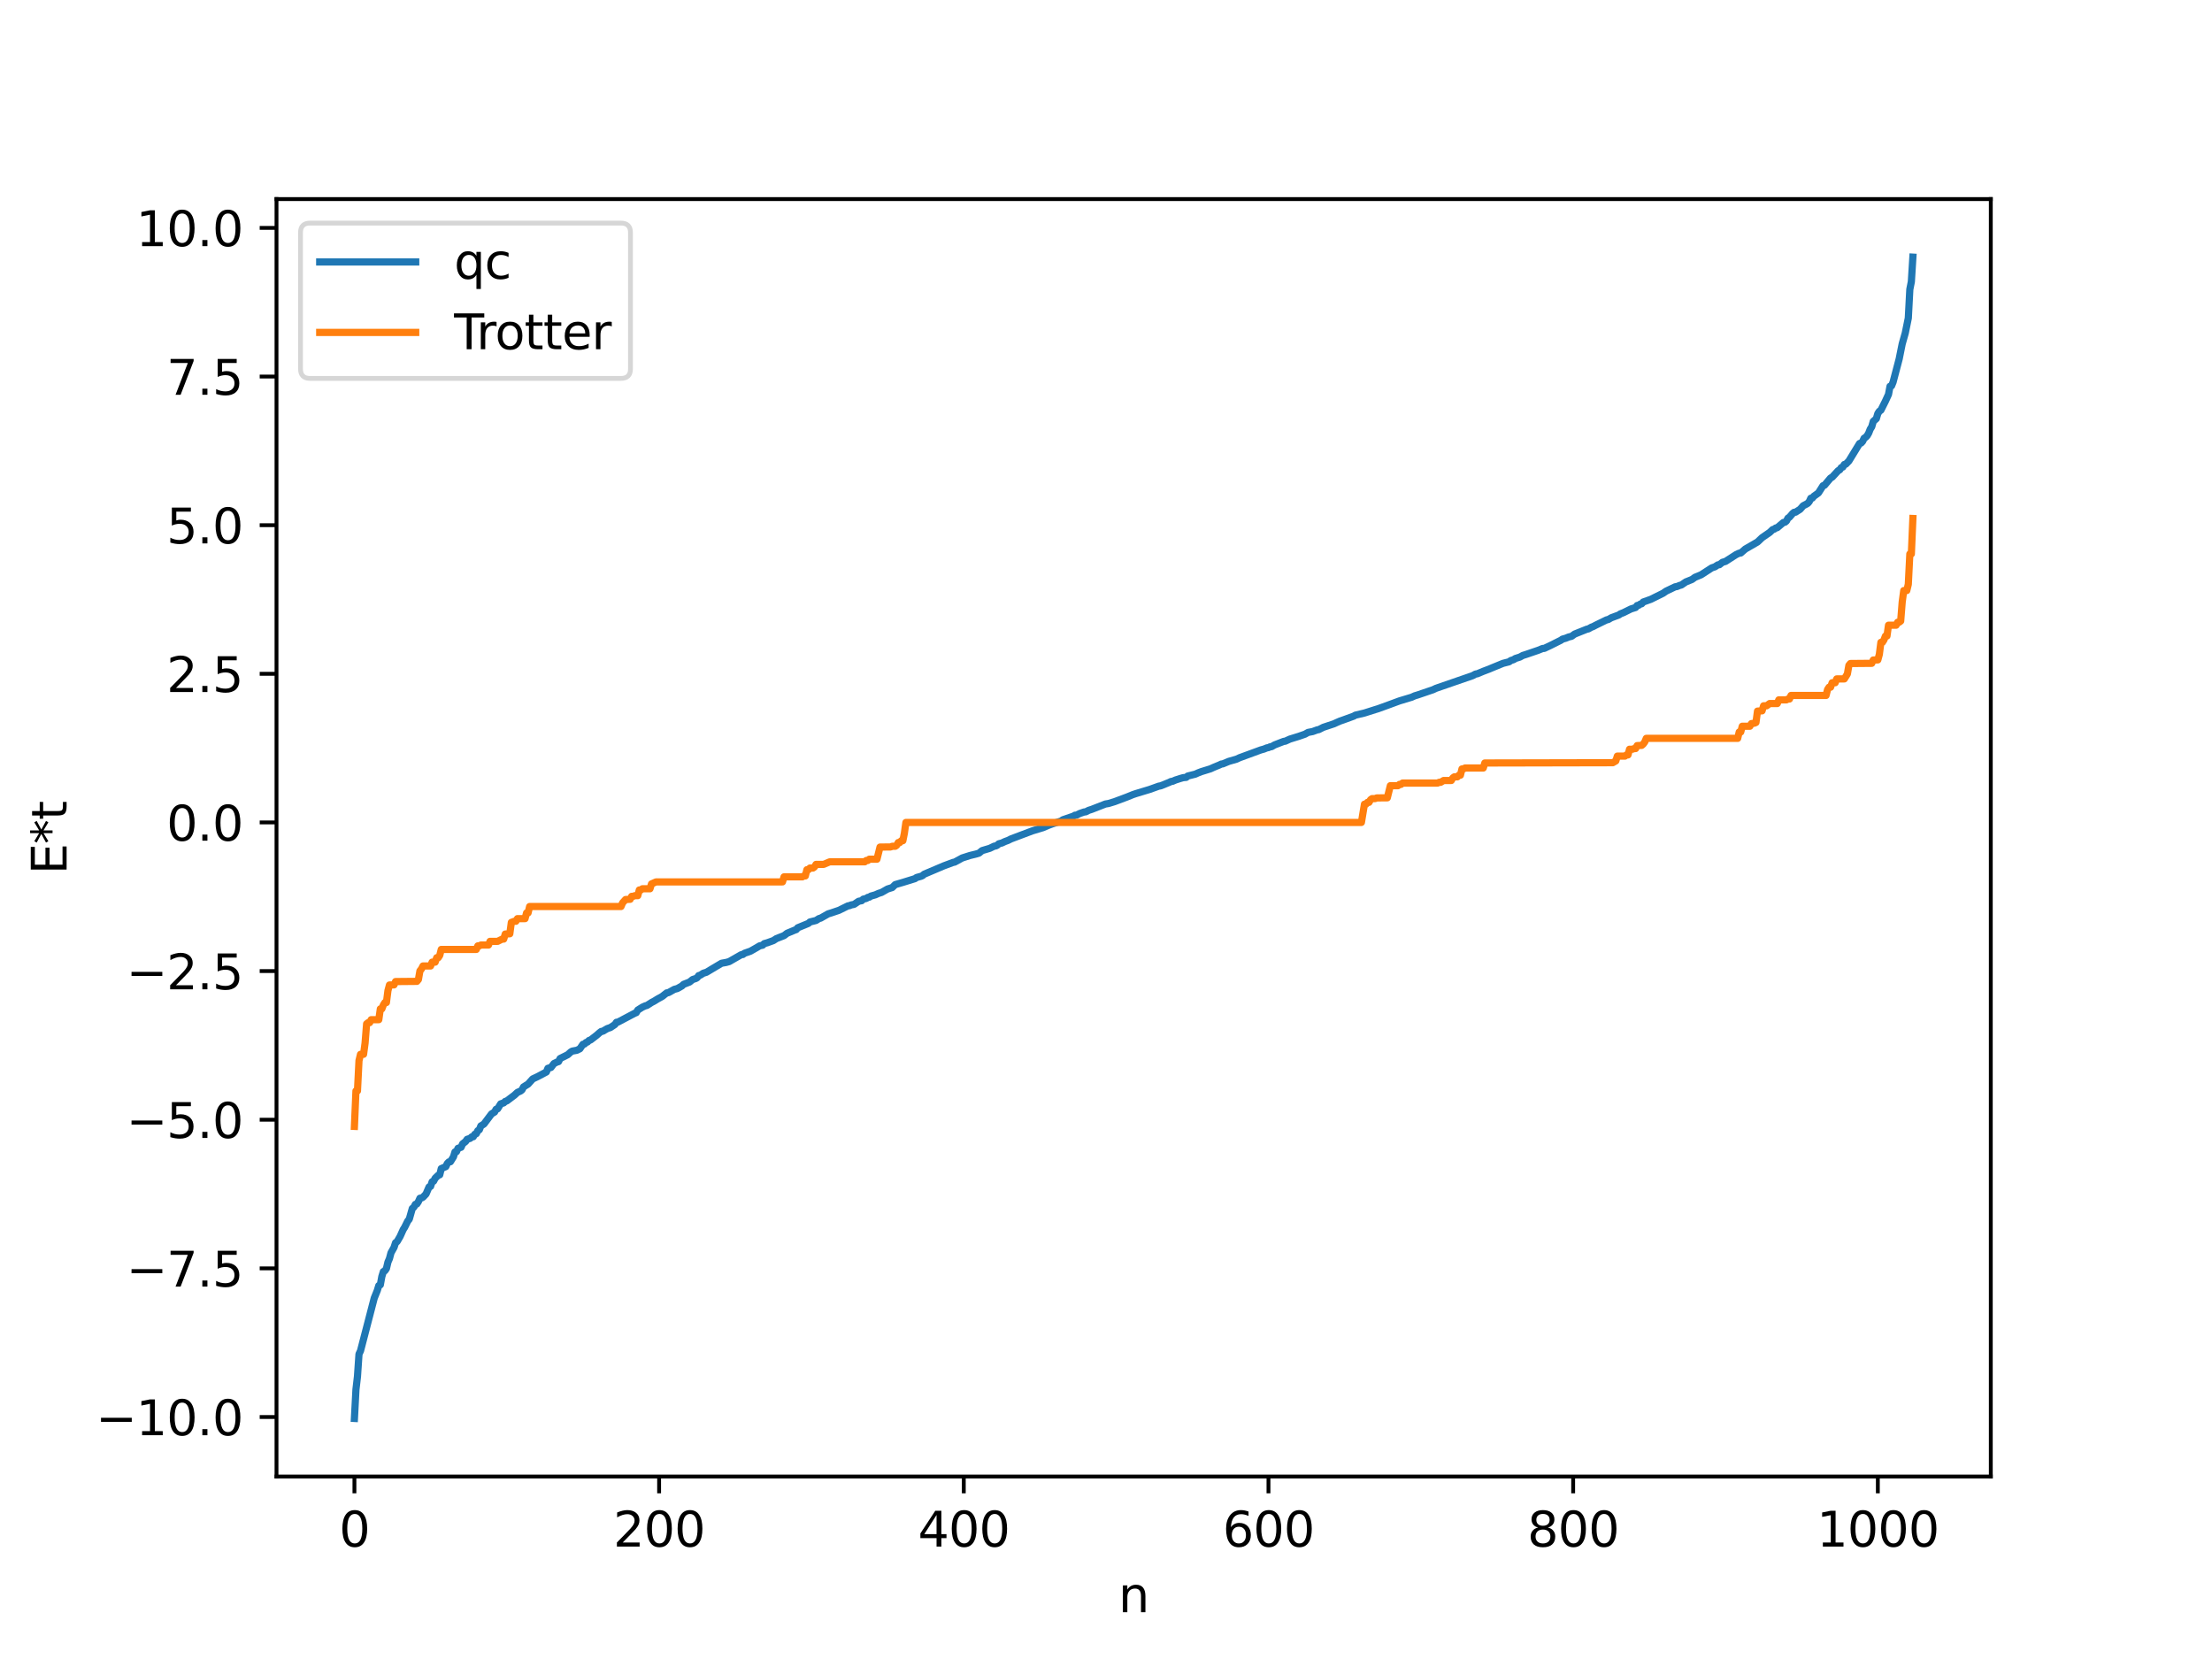 <?xml version="1.0" encoding="utf-8" standalone="no"?>
<!DOCTYPE svg PUBLIC "-//W3C//DTD SVG 1.1//EN"
  "http://www.w3.org/Graphics/SVG/1.1/DTD/svg11.dtd">
<svg xmlns:xlink="http://www.w3.org/1999/xlink" width="460.8pt" height="345.6pt" viewBox="0 0 460.8 345.6" xmlns="http://www.w3.org/2000/svg" version="1.1">
 <defs>
  <style type="text/css">*{stroke-linejoin: round; stroke-linecap: butt}</style>
 </defs>
 <g id="figure_1">
  <g id="patch_1">
   <path d="M 0 345.6 
L 460.8 345.6 
L 460.8 0 
L 0 0 
z
" style="fill: #ffffff"/>
  </g>
  <g id="axes_1">
   <g id="patch_2">
    <path d="M 57.6 307.584 
L 414.72 307.584 
L 414.72 41.472 
L 57.6 41.472 
z
" style="fill: #ffffff"/>
   </g>
   <g id="matplotlib.axis_1">
    <g id="xtick_1">
     <g id="line2d_1">
      <defs>
       <path id="m901e30a610" d="M 0 0 
L 0 3.5 
" style="stroke: #000000; stroke-width: 0.8"/>
      </defs>
      <g>
       <use xlink:href="#m901e30a610" x="73.833" y="307.584" style="stroke: #000000; stroke-width: 0.8"/>
      </g>
     </g>
     <g id="text_1">
      <!-- 0 -->
      <g transform="translate(70.651 322.182) scale(0.1 -0.1)">
       <defs>
        <path id="DejaVuSans-30" d="M 2034 4250 
Q 1547 4250 1301 3770 
Q 1056 3291 1056 2328 
Q 1056 1369 1301 889 
Q 1547 409 2034 409 
Q 2525 409 2770 889 
Q 3016 1369 3016 2328 
Q 3016 3291 2770 3770 
Q 2525 4250 2034 4250 
z
M 2034 4750 
Q 2819 4750 3233 4129 
Q 3647 3509 3647 2328 
Q 3647 1150 3233 529 
Q 2819 -91 2034 -91 
Q 1250 -91 836 529 
Q 422 1150 422 2328 
Q 422 3509 836 4129 
Q 1250 4750 2034 4750 
z
" transform="scale(0.016)"/>
       </defs>
       <use xlink:href="#DejaVuSans-30"/>
      </g>
     </g>
    </g>
    <g id="xtick_2">
     <g id="line2d_2">
      <g>
       <use xlink:href="#m901e30a610" x="137.304" y="307.584" style="stroke: #000000; stroke-width: 0.8"/>
      </g>
     </g>
     <g id="text_2">
      <!-- 200 -->
      <g transform="translate(127.76 322.182) scale(0.1 -0.1)">
       <defs>
        <path id="DejaVuSans-32" d="M 1228 531 
L 3431 531 
L 3431 0 
L 469 0 
L 469 531 
Q 828 903 1448 1529 
Q 2069 2156 2228 2338 
Q 2531 2678 2651 2914 
Q 2772 3150 2772 3378 
Q 2772 3750 2511 3984 
Q 2250 4219 1831 4219 
Q 1534 4219 1204 4116 
Q 875 4013 500 3803 
L 500 4441 
Q 881 4594 1212 4672 
Q 1544 4750 1819 4750 
Q 2544 4750 2975 4387 
Q 3406 4025 3406 3419 
Q 3406 3131 3298 2873 
Q 3191 2616 2906 2266 
Q 2828 2175 2409 1742 
Q 1991 1309 1228 531 
z
" transform="scale(0.016)"/>
       </defs>
       <use xlink:href="#DejaVuSans-32"/>
       <use xlink:href="#DejaVuSans-30" x="63.623"/>
       <use xlink:href="#DejaVuSans-30" x="127.246"/>
      </g>
     </g>
    </g>
    <g id="xtick_3">
     <g id="line2d_3">
      <g>
       <use xlink:href="#m901e30a610" x="200.775" y="307.584" style="stroke: #000000; stroke-width: 0.8"/>
      </g>
     </g>
     <g id="text_3">
      <!-- 400 -->
      <g transform="translate(191.231 322.182) scale(0.1 -0.1)">
       <defs>
        <path id="DejaVuSans-34" d="M 2419 4116 
L 825 1625 
L 2419 1625 
L 2419 4116 
z
M 2253 4666 
L 3047 4666 
L 3047 1625 
L 3713 1625 
L 3713 1100 
L 3047 1100 
L 3047 0 
L 2419 0 
L 2419 1100 
L 313 1100 
L 313 1709 
L 2253 4666 
z
" transform="scale(0.016)"/>
       </defs>
       <use xlink:href="#DejaVuSans-34"/>
       <use xlink:href="#DejaVuSans-30" x="63.623"/>
       <use xlink:href="#DejaVuSans-30" x="127.246"/>
      </g>
     </g>
    </g>
    <g id="xtick_4">
     <g id="line2d_4">
      <g>
       <use xlink:href="#m901e30a610" x="264.246" y="307.584" style="stroke: #000000; stroke-width: 0.8"/>
      </g>
     </g>
     <g id="text_4">
      <!-- 600 -->
      <g transform="translate(254.702 322.182) scale(0.1 -0.1)">
       <defs>
        <path id="DejaVuSans-36" d="M 2113 2584 
Q 1688 2584 1439 2293 
Q 1191 2003 1191 1497 
Q 1191 994 1439 701 
Q 1688 409 2113 409 
Q 2538 409 2786 701 
Q 3034 994 3034 1497 
Q 3034 2003 2786 2293 
Q 2538 2584 2113 2584 
z
M 3366 4563 
L 3366 3988 
Q 3128 4100 2886 4159 
Q 2644 4219 2406 4219 
Q 1781 4219 1451 3797 
Q 1122 3375 1075 2522 
Q 1259 2794 1537 2939 
Q 1816 3084 2150 3084 
Q 2853 3084 3261 2657 
Q 3669 2231 3669 1497 
Q 3669 778 3244 343 
Q 2819 -91 2113 -91 
Q 1303 -91 875 529 
Q 447 1150 447 2328 
Q 447 3434 972 4092 
Q 1497 4750 2381 4750 
Q 2619 4750 2861 4703 
Q 3103 4656 3366 4563 
z
" transform="scale(0.016)"/>
       </defs>
       <use xlink:href="#DejaVuSans-36"/>
       <use xlink:href="#DejaVuSans-30" x="63.623"/>
       <use xlink:href="#DejaVuSans-30" x="127.246"/>
      </g>
     </g>
    </g>
    <g id="xtick_5">
     <g id="line2d_5">
      <g>
       <use xlink:href="#m901e30a610" x="327.717" y="307.584" style="stroke: #000000; stroke-width: 0.8"/>
      </g>
     </g>
     <g id="text_5">
      <!-- 800 -->
      <g transform="translate(318.173 322.182) scale(0.1 -0.1)">
       <defs>
        <path id="DejaVuSans-38" d="M 2034 2216 
Q 1584 2216 1326 1975 
Q 1069 1734 1069 1313 
Q 1069 891 1326 650 
Q 1584 409 2034 409 
Q 2484 409 2743 651 
Q 3003 894 3003 1313 
Q 3003 1734 2745 1975 
Q 2488 2216 2034 2216 
z
M 1403 2484 
Q 997 2584 770 2862 
Q 544 3141 544 3541 
Q 544 4100 942 4425 
Q 1341 4750 2034 4750 
Q 2731 4750 3128 4425 
Q 3525 4100 3525 3541 
Q 3525 3141 3298 2862 
Q 3072 2584 2669 2484 
Q 3125 2378 3379 2068 
Q 3634 1759 3634 1313 
Q 3634 634 3220 271 
Q 2806 -91 2034 -91 
Q 1263 -91 848 271 
Q 434 634 434 1313 
Q 434 1759 690 2068 
Q 947 2378 1403 2484 
z
M 1172 3481 
Q 1172 3119 1398 2916 
Q 1625 2713 2034 2713 
Q 2441 2713 2670 2916 
Q 2900 3119 2900 3481 
Q 2900 3844 2670 4047 
Q 2441 4250 2034 4250 
Q 1625 4250 1398 4047 
Q 1172 3844 1172 3481 
z
" transform="scale(0.016)"/>
       </defs>
       <use xlink:href="#DejaVuSans-38"/>
       <use xlink:href="#DejaVuSans-30" x="63.623"/>
       <use xlink:href="#DejaVuSans-30" x="127.246"/>
      </g>
     </g>
    </g>
    <g id="xtick_6">
     <g id="line2d_6">
      <g>
       <use xlink:href="#m901e30a610" x="391.188" y="307.584" style="stroke: #000000; stroke-width: 0.8"/>
      </g>
     </g>
     <g id="text_6">
      <!-- 1000 -->
      <g transform="translate(378.463 322.182) scale(0.1 -0.1)">
       <defs>
        <path id="DejaVuSans-31" d="M 794 531 
L 1825 531 
L 1825 4091 
L 703 3866 
L 703 4441 
L 1819 4666 
L 2450 4666 
L 2450 531 
L 3481 531 
L 3481 0 
L 794 0 
L 794 531 
z
" transform="scale(0.016)"/>
       </defs>
       <use xlink:href="#DejaVuSans-31"/>
       <use xlink:href="#DejaVuSans-30" x="63.623"/>
       <use xlink:href="#DejaVuSans-30" x="127.246"/>
       <use xlink:href="#DejaVuSans-30" x="190.869"/>
      </g>
     </g>
    </g>
    <g id="text_7">
     <!-- n -->
     <g transform="translate(232.991 335.861) scale(0.1 -0.1)">
      <defs>
       <path id="DejaVuSans-6e" d="M 3513 2113 
L 3513 0 
L 2938 0 
L 2938 2094 
Q 2938 2591 2744 2837 
Q 2550 3084 2163 3084 
Q 1697 3084 1428 2787 
Q 1159 2491 1159 1978 
L 1159 0 
L 581 0 
L 581 3500 
L 1159 3500 
L 1159 2956 
Q 1366 3272 1645 3428 
Q 1925 3584 2291 3584 
Q 2894 3584 3203 3211 
Q 3513 2838 3513 2113 
z
" transform="scale(0.016)"/>
      </defs>
      <use xlink:href="#DejaVuSans-6e"/>
     </g>
    </g>
   </g>
   <g id="matplotlib.axis_2">
    <g id="ytick_1">
     <g id="line2d_7">
      <defs>
       <path id="m228a187095" d="M 0 0 
L -3.5 0 
" style="stroke: #000000; stroke-width: 0.8"/>
      </defs>
      <g>
       <use xlink:href="#m228a187095" x="57.6" y="295.185" style="stroke: #000000; stroke-width: 0.8"/>
      </g>
     </g>
     <g id="text_8">
      <!-- −10.0 -->
      <g transform="translate(19.955 298.984) scale(0.1 -0.1)">
       <defs>
        <path id="DejaVuSans-2212" d="M 678 2272 
L 4684 2272 
L 4684 1741 
L 678 1741 
L 678 2272 
z
" transform="scale(0.016)"/>
        <path id="DejaVuSans-2e" d="M 684 794 
L 1344 794 
L 1344 0 
L 684 0 
L 684 794 
z
" transform="scale(0.016)"/>
       </defs>
       <use xlink:href="#DejaVuSans-2212"/>
       <use xlink:href="#DejaVuSans-31" x="83.789"/>
       <use xlink:href="#DejaVuSans-30" x="147.412"/>
       <use xlink:href="#DejaVuSans-2e" x="211.035"/>
       <use xlink:href="#DejaVuSans-30" x="242.822"/>
      </g>
     </g>
    </g>
    <g id="ytick_2">
     <g id="line2d_8">
      <g>
       <use xlink:href="#m228a187095" x="57.6" y="264.221" style="stroke: #000000; stroke-width: 0.8"/>
      </g>
     </g>
     <g id="text_9">
      <!-- −7.5 -->
      <g transform="translate(26.317 268.02) scale(0.1 -0.1)">
       <defs>
        <path id="DejaVuSans-37" d="M 525 4666 
L 3525 4666 
L 3525 4397 
L 1831 0 
L 1172 0 
L 2766 4134 
L 525 4134 
L 525 4666 
z
" transform="scale(0.016)"/>
        <path id="DejaVuSans-35" d="M 691 4666 
L 3169 4666 
L 3169 4134 
L 1269 4134 
L 1269 2991 
Q 1406 3038 1543 3061 
Q 1681 3084 1819 3084 
Q 2600 3084 3056 2656 
Q 3513 2228 3513 1497 
Q 3513 744 3044 326 
Q 2575 -91 1722 -91 
Q 1428 -91 1123 -41 
Q 819 9 494 109 
L 494 744 
Q 775 591 1075 516 
Q 1375 441 1709 441 
Q 2250 441 2565 725 
Q 2881 1009 2881 1497 
Q 2881 1984 2565 2268 
Q 2250 2553 1709 2553 
Q 1456 2553 1204 2497 
Q 953 2441 691 2322 
L 691 4666 
z
" transform="scale(0.016)"/>
       </defs>
       <use xlink:href="#DejaVuSans-2212"/>
       <use xlink:href="#DejaVuSans-37" x="83.789"/>
       <use xlink:href="#DejaVuSans-2e" x="147.412"/>
       <use xlink:href="#DejaVuSans-35" x="179.199"/>
      </g>
     </g>
    </g>
    <g id="ytick_3">
     <g id="line2d_9">
      <g>
       <use xlink:href="#m228a187095" x="57.6" y="233.257" style="stroke: #000000; stroke-width: 0.8"/>
      </g>
     </g>
     <g id="text_10">
      <!-- −5.0 -->
      <g transform="translate(26.317 237.057) scale(0.1 -0.1)">
       <use xlink:href="#DejaVuSans-2212"/>
       <use xlink:href="#DejaVuSans-35" x="83.789"/>
       <use xlink:href="#DejaVuSans-2e" x="147.412"/>
       <use xlink:href="#DejaVuSans-30" x="179.199"/>
      </g>
     </g>
    </g>
    <g id="ytick_4">
     <g id="line2d_10">
      <g>
       <use xlink:href="#m228a187095" x="57.6" y="202.294" style="stroke: #000000; stroke-width: 0.8"/>
      </g>
     </g>
     <g id="text_11">
      <!-- −2.5 -->
      <g transform="translate(26.317 206.093) scale(0.1 -0.1)">
       <use xlink:href="#DejaVuSans-2212"/>
       <use xlink:href="#DejaVuSans-32" x="83.789"/>
       <use xlink:href="#DejaVuSans-2e" x="147.412"/>
       <use xlink:href="#DejaVuSans-35" x="179.199"/>
      </g>
     </g>
    </g>
    <g id="ytick_5">
     <g id="line2d_11">
      <g>
       <use xlink:href="#m228a187095" x="57.6" y="171.33" style="stroke: #000000; stroke-width: 0.8"/>
      </g>
     </g>
     <g id="text_12">
      <!-- 0.0 -->
      <g transform="translate(34.697 175.129) scale(0.1 -0.1)">
       <use xlink:href="#DejaVuSans-30"/>
       <use xlink:href="#DejaVuSans-2e" x="63.623"/>
       <use xlink:href="#DejaVuSans-30" x="95.41"/>
      </g>
     </g>
    </g>
    <g id="ytick_6">
     <g id="line2d_12">
      <g>
       <use xlink:href="#m228a187095" x="57.6" y="140.366" style="stroke: #000000; stroke-width: 0.8"/>
      </g>
     </g>
     <g id="text_13">
      <!-- 2.5 -->
      <g transform="translate(34.697 144.165) scale(0.1 -0.1)">
       <use xlink:href="#DejaVuSans-32"/>
       <use xlink:href="#DejaVuSans-2e" x="63.623"/>
       <use xlink:href="#DejaVuSans-35" x="95.41"/>
      </g>
     </g>
    </g>
    <g id="ytick_7">
     <g id="line2d_13">
      <g>
       <use xlink:href="#m228a187095" x="57.6" y="109.403" style="stroke: #000000; stroke-width: 0.8"/>
      </g>
     </g>
     <g id="text_14">
      <!-- 5.0 -->
      <g transform="translate(34.697 113.202) scale(0.1 -0.1)">
       <use xlink:href="#DejaVuSans-35"/>
       <use xlink:href="#DejaVuSans-2e" x="63.623"/>
       <use xlink:href="#DejaVuSans-30" x="95.41"/>
      </g>
     </g>
    </g>
    <g id="ytick_8">
     <g id="line2d_14">
      <g>
       <use xlink:href="#m228a187095" x="57.6" y="78.439" style="stroke: #000000; stroke-width: 0.8"/>
      </g>
     </g>
     <g id="text_15">
      <!-- 7.5 -->
      <g transform="translate(34.697 82.238) scale(0.1 -0.1)">
       <use xlink:href="#DejaVuSans-37"/>
       <use xlink:href="#DejaVuSans-2e" x="63.623"/>
       <use xlink:href="#DejaVuSans-35" x="95.41"/>
      </g>
     </g>
    </g>
    <g id="ytick_9">
     <g id="line2d_15">
      <g>
       <use xlink:href="#m228a187095" x="57.6" y="47.475" style="stroke: #000000; stroke-width: 0.8"/>
      </g>
     </g>
     <g id="text_16">
      <!-- 10.0 -->
      <g transform="translate(28.334 51.274) scale(0.1 -0.1)">
       <use xlink:href="#DejaVuSans-31"/>
       <use xlink:href="#DejaVuSans-30" x="63.623"/>
       <use xlink:href="#DejaVuSans-2e" x="127.246"/>
       <use xlink:href="#DejaVuSans-30" x="159.033"/>
      </g>
     </g>
    </g>
    <g id="text_17">
     <!-- E*t -->
     <g transform="translate(13.875 182.148) rotate(-90) scale(0.1 -0.1)">
      <defs>
       <path id="DejaVuSans-45" d="M 628 4666 
L 3578 4666 
L 3578 4134 
L 1259 4134 
L 1259 2753 
L 3481 2753 
L 3481 2222 
L 1259 2222 
L 1259 531 
L 3634 531 
L 3634 0 
L 628 0 
L 628 4666 
z
" transform="scale(0.016)"/>
       <path id="DejaVuSans-2a" d="M 3009 3897 
L 1888 3291 
L 3009 2681 
L 2828 2375 
L 1778 3009 
L 1778 1831 
L 1422 1831 
L 1422 3009 
L 372 2375 
L 191 2681 
L 1313 3291 
L 191 3897 
L 372 4206 
L 1422 3572 
L 1422 4750 
L 1778 4750 
L 1778 3572 
L 2828 4206 
L 3009 3897 
z
" transform="scale(0.016)"/>
       <path id="DejaVuSans-74" d="M 1172 4494 
L 1172 3500 
L 2356 3500 
L 2356 3053 
L 1172 3053 
L 1172 1153 
Q 1172 725 1289 603 
Q 1406 481 1766 481 
L 2356 481 
L 2356 0 
L 1766 0 
Q 1100 0 847 248 
Q 594 497 594 1153 
L 594 3053 
L 172 3053 
L 172 3500 
L 594 3500 
L 594 4494 
L 1172 4494 
z
" transform="scale(0.016)"/>
      </defs>
      <use xlink:href="#DejaVuSans-45"/>
      <use xlink:href="#DejaVuSans-2a" x="63.184"/>
      <use xlink:href="#DejaVuSans-74" x="113.184"/>
     </g>
    </g>
   </g>
   <g id="line2d_16">
    <path d="M 73.833 295.488 
L 74.15 289.48 
L 74.467 286.753 
L 74.785 282.085 
L 75.102 281.405 
L 77.958 270.421 
L 78.593 268.845 
L 78.91 267.808 
L 79.228 267.659 
L 79.545 265.921 
L 79.862 264.897 
L 80.18 264.722 
L 80.497 264.269 
L 80.815 262.916 
L 81.132 262.185 
L 81.449 260.989 
L 82.084 259.856 
L 82.401 258.88 
L 82.719 258.658 
L 83.353 257.567 
L 83.988 256.155 
L 84.305 255.654 
L 84.94 254.369 
L 85.258 253.977 
L 85.892 251.739 
L 86.21 251.487 
L 86.527 250.888 
L 86.844 250.802 
L 87.162 250.317 
L 87.479 249.615 
L 87.796 249.569 
L 88.114 249.399 
L 88.748 248.734 
L 89.383 247.26 
L 89.7 247.144 
L 90.018 246.189 
L 90.335 246.054 
L 90.653 245.439 
L 91.287 244.835 
L 91.605 244.735 
L 91.922 243.441 
L 92.874 243.03 
L 93.191 242.356 
L 93.509 242.047 
L 93.826 242.016 
L 94.461 240.997 
L 94.778 239.963 
L 95.096 239.913 
L 95.413 239.21 
L 96.048 239.001 
L 96.365 238.293 
L 97 237.788 
L 97.317 237.334 
L 97.952 237.136 
L 98.269 236.832 
L 98.586 236.807 
L 98.904 236.289 
L 99.221 236.167 
L 99.539 235.537 
L 99.856 235.347 
L 100.173 234.547 
L 100.808 234.162 
L 102.395 232.046 
L 103.029 231.661 
L 103.347 231.077 
L 103.664 230.987 
L 104.299 229.956 
L 104.934 229.749 
L 105.251 229.44 
L 105.568 229.352 
L 107.155 228.156 
L 107.79 227.566 
L 108.424 227.288 
L 108.742 227.035 
L 109.059 226.424 
L 110.011 225.833 
L 110.963 224.765 
L 111.915 224.318 
L 113.82 223.315 
L 114.137 222.548 
L 114.772 222.381 
L 115.406 221.55 
L 116.041 221.244 
L 116.358 221.151 
L 116.676 220.512 
L 118.262 219.722 
L 118.897 219.153 
L 119.215 218.966 
L 120.167 218.792 
L 120.801 218.477 
L 121.436 217.548 
L 121.753 217.497 
L 122.071 217.176 
L 122.388 217.07 
L 122.705 216.744 
L 123.023 216.645 
L 124.292 215.668 
L 124.927 215.111 
L 125.244 214.872 
L 125.562 214.828 
L 126.514 214.272 
L 127.148 214.061 
L 128.1 213.427 
L 128.418 212.96 
L 128.735 212.922 
L 131.591 211.411 
L 132.226 211.08 
L 132.543 210.953 
L 132.861 210.412 
L 133.813 209.814 
L 134.448 209.528 
L 134.765 209.456 
L 135.717 208.842 
L 136.352 208.505 
L 136.986 208.108 
L 137.939 207.584 
L 138.891 206.836 
L 139.208 206.804 
L 140.477 206.1 
L 141.112 205.929 
L 142.064 205.389 
L 142.381 205.07 
L 143.651 204.576 
L 144.286 204.052 
L 144.92 203.853 
L 145.238 203.673 
L 145.555 203.228 
L 145.872 203.152 
L 146.507 202.744 
L 147.142 202.55 
L 150.315 200.662 
L 151.267 200.494 
L 151.902 200.317 
L 154.441 198.866 
L 154.758 198.838 
L 155.076 198.589 
L 156.345 198.144 
L 157.615 197.42 
L 158.249 197.039 
L 158.884 196.895 
L 159.201 196.573 
L 159.836 196.398 
L 161.105 195.939 
L 161.74 195.525 
L 163.327 194.908 
L 163.962 194.421 
L 165.548 193.76 
L 165.866 193.651 
L 166.183 193.274 
L 168.405 192.359 
L 168.722 192.065 
L 169.991 191.753 
L 170.626 191.348 
L 170.943 191.271 
L 172.53 190.371 
L 173.165 190.178 
L 174.752 189.641 
L 176.021 189.018 
L 176.656 188.703 
L 176.973 188.669 
L 177.291 188.521 
L 177.925 188.394 
L 178.877 187.75 
L 179.512 187.626 
L 179.829 187.307 
L 180.464 187.162 
L 180.781 186.941 
L 181.099 186.892 
L 181.416 186.672 
L 182.368 186.403 
L 183.003 186.113 
L 183.638 185.913 
L 184.907 185.191 
L 185.859 184.894 
L 186.494 184.28 
L 188.081 183.819 
L 190.62 183.035 
L 190.937 182.8 
L 191.889 182.537 
L 192.206 182.392 
L 192.524 182.112 
L 196.649 180.36 
L 198.553 179.652 
L 198.871 179.594 
L 200.458 178.729 
L 201.092 178.526 
L 202.044 178.221 
L 203.314 177.912 
L 203.948 177.723 
L 204.583 177.197 
L 206.17 176.726 
L 207.122 176.266 
L 207.439 176.225 
L 207.757 176.068 
L 208.074 175.777 
L 208.709 175.612 
L 209.343 175.31 
L 209.978 175.078 
L 210.613 174.76 
L 214.421 173.323 
L 215.056 173.086 
L 217.277 172.415 
L 218.229 171.999 
L 219.181 171.64 
L 221.086 171.023 
L 221.403 170.777 
L 223.624 170.015 
L 223.942 169.823 
L 224.259 169.809 
L 224.894 169.481 
L 225.846 169.148 
L 226.163 169.126 
L 226.798 168.804 
L 227.433 168.601 
L 230.289 167.487 
L 230.924 167.384 
L 232.193 166.997 
L 234.732 166.047 
L 236.001 165.532 
L 236.636 165.318 
L 239.492 164.454 
L 241.396 163.769 
L 241.714 163.719 
L 242.348 163.487 
L 242.983 163.219 
L 243.618 162.965 
L 243.935 162.796 
L 244.253 162.765 
L 244.887 162.488 
L 245.839 162.183 
L 246.474 162.001 
L 247.109 161.941 
L 247.426 161.664 
L 249.013 161.267 
L 249.648 160.977 
L 250.282 160.738 
L 251.234 160.445 
L 252.186 160.148 
L 252.821 159.855 
L 254.091 159.332 
L 254.408 159.165 
L 254.725 159.13 
L 255.995 158.603 
L 257.581 158.15 
L 258.216 157.853 
L 262.659 156.222 
L 263.294 156.048 
L 263.929 155.79 
L 264.246 155.743 
L 264.563 155.579 
L 264.881 155.55 
L 265.515 155.185 
L 266.467 154.812 
L 267.42 154.445 
L 267.737 154.406 
L 268.689 153.97 
L 270.593 153.382 
L 271.862 152.937 
L 272.497 152.576 
L 273.449 152.394 
L 274.401 152.045 
L 274.719 151.996 
L 275.671 151.515 
L 277.892 150.776 
L 278.527 150.483 
L 279.162 150.205 
L 279.796 149.989 
L 282.018 149.179 
L 282.335 148.986 
L 284.239 148.535 
L 286.461 147.83 
L 287.096 147.636 
L 289.634 146.713 
L 291.539 146.009 
L 294.077 145.245 
L 294.712 144.954 
L 295.347 144.764 
L 297.568 144.006 
L 298.52 143.684 
L 299.155 143.382 
L 306.772 140.753 
L 307.406 140.408 
L 307.724 140.371 
L 308.993 139.843 
L 310.262 139.361 
L 310.897 139.092 
L 313.119 138.182 
L 314.388 137.86 
L 314.705 137.612 
L 315.34 137.405 
L 315.658 137.183 
L 316.61 136.882 
L 317.244 136.537 
L 317.879 136.339 
L 320.418 135.473 
L 321.37 135.086 
L 321.687 135.078 
L 322.957 134.477 
L 325.178 133.367 
L 325.496 133.136 
L 326.13 132.966 
L 326.765 132.705 
L 327.4 132.549 
L 328.034 132.086 
L 330.573 131.07 
L 330.891 131.01 
L 331.525 130.65 
L 331.843 130.541 
L 332.477 130.208 
L 334.699 129.124 
L 335.016 129.069 
L 335.651 128.697 
L 337.238 128.107 
L 337.555 127.879 
L 338.19 127.63 
L 339.777 126.848 
L 340.729 126.553 
L 341.046 126.136 
L 341.363 126.092 
L 341.681 125.847 
L 341.998 125.771 
L 342.315 125.412 
L 343.902 124.845 
L 346.441 123.589 
L 347.076 123.149 
L 348.98 122.236 
L 349.297 122.202 
L 349.932 121.945 
L 350.249 121.871 
L 351.201 121.223 
L 352.153 120.842 
L 352.471 120.712 
L 353.105 120.259 
L 354.375 119.737 
L 356.596 118.298 
L 357.231 118.086 
L 357.866 117.67 
L 358.183 117.64 
L 358.818 117.135 
L 359.453 116.955 
L 361.674 115.527 
L 362.309 115.232 
L 362.626 115.2 
L 363.578 114.378 
L 366.117 112.909 
L 367.069 112.007 
L 368.656 110.913 
L 369.291 110.313 
L 369.608 110.238 
L 369.925 109.988 
L 370.243 109.919 
L 371.512 108.844 
L 371.829 108.793 
L 372.147 108.539 
L 372.464 107.941 
L 372.781 107.732 
L 373.416 106.99 
L 373.734 106.726 
L 374.051 106.695 
L 375.003 106.086 
L 375.638 105.359 
L 376.272 105.035 
L 376.59 104.848 
L 376.907 104.481 
L 377.224 103.792 
L 377.542 103.762 
L 377.859 103.374 
L 378.811 102.688 
L 379.763 101.185 
L 380.081 101.084 
L 381.35 99.57 
L 381.667 99.414 
L 382.937 98.038 
L 383.254 97.87 
L 383.572 97.406 
L 383.889 97.298 
L 384.206 96.757 
L 384.524 96.685 
L 385.158 96.027 
L 387.38 92.386 
L 387.697 92.295 
L 388.015 91.955 
L 388.332 91.289 
L 388.649 91.096 
L 388.967 90.76 
L 389.284 90.213 
L 389.601 89.403 
L 389.919 88.9 
L 390.236 87.783 
L 390.871 87.215 
L 391.188 86.146 
L 391.505 85.667 
L 391.823 85.45 
L 392.775 83.545 
L 393.41 82.159 
L 393.727 80.47 
L 394.044 80.384 
L 394.362 79.597 
L 395.631 74.775 
L 396.266 71.622 
L 396.9 69.387 
L 397.535 66.27 
L 397.853 60.275 
L 398.17 58.683 
L 398.487 53.568 
L 398.487 53.568 
" clip-path="url(#p5c60cb7201)" style="fill: none; stroke: #1f77b4; stroke-width: 1.5; stroke-linecap: square"/>
   </g>
   <g id="line2d_17">
    <path d="M 73.833 234.65 
L 74.15 227.261 
L 74.467 227.261 
L 74.785 220.945 
L 75.102 219.633 
L 75.737 219.633 
L 76.054 217.27 
L 76.372 213.281 
L 76.689 213.036 
L 77.006 213.036 
L 77.324 212.419 
L 78.91 212.419 
L 79.228 210.168 
L 79.545 210.168 
L 79.862 209.353 
L 80.18 208.85 
L 80.497 208.85 
L 80.815 206.361 
L 81.132 205.19 
L 82.084 205.17 
L 82.401 204.476 
L 86.844 204.437 
L 87.162 204.057 
L 87.479 202.254 
L 87.796 201.855 
L 88.114 201.231 
L 89.7 201.231 
L 90.018 200.433 
L 90.653 200.433 
L 90.97 199.507 
L 91.287 199.507 
L 91.605 199.024 
L 91.922 197.783 
L 99.221 197.783 
L 99.539 197.043 
L 99.856 197.043 
L 100.173 196.868 
L 101.76 196.868 
L 102.077 196.101 
L 103.664 196.101 
L 104.616 195.629 
L 104.934 195.629 
L 105.251 194.577 
L 106.203 194.524 
L 106.52 192.151 
L 107.155 191.917 
L 107.472 191.917 
L 107.79 191.37 
L 109.377 191.37 
L 109.694 190.171 
L 110.011 190.171 
L 110.329 188.846 
L 129.37 188.846 
L 129.687 188.093 
L 130.322 187.385 
L 131.274 187.339 
L 131.591 186.724 
L 131.909 186.724 
L 132.226 186.583 
L 132.861 186.583 
L 133.178 185.397 
L 133.496 185.397 
L 133.813 185.149 
L 135.4 185.149 
L 135.717 184.138 
L 136.669 183.715 
L 163.01 183.715 
L 163.327 182.666 
L 167.135 182.666 
L 167.453 182.474 
L 167.77 182.474 
L 168.087 181.175 
L 168.405 181.175 
L 168.722 180.829 
L 169.357 180.829 
L 169.674 180.605 
L 169.991 180.069 
L 171.578 180.069 
L 172.848 179.531 
L 180.147 179.531 
L 180.464 179.255 
L 180.781 179.255 
L 181.099 178.985 
L 182.686 178.985 
L 183.32 176.46 
L 185.542 176.438 
L 185.859 176.291 
L 186.494 176.291 
L 186.811 176.069 
L 187.129 175.514 
L 187.446 175.514 
L 187.763 175.138 
L 188.081 175.138 
L 188.398 173.569 
L 188.715 171.33 
L 283.605 171.33 
L 284.239 167.522 
L 284.557 167.522 
L 284.874 167.146 
L 285.191 167.146 
L 285.509 166.59 
L 285.826 166.369 
L 286.461 166.369 
L 286.778 166.222 
L 289 166.2 
L 289.634 163.675 
L 291.221 163.675 
L 291.539 163.405 
L 291.856 163.405 
L 292.173 163.129 
L 299.472 163.129 
L 299.79 162.969 
L 300.107 162.969 
L 300.742 162.591 
L 302.329 162.591 
L 302.646 162.055 
L 302.963 161.831 
L 303.598 161.831 
L 303.915 161.485 
L 304.233 161.485 
L 304.55 160.186 
L 304.867 160.186 
L 305.185 159.994 
L 308.993 159.994 
L 309.31 158.944 
L 335.968 158.887 
L 336.603 158.522 
L 336.92 157.511 
L 338.507 157.511 
L 338.824 157.263 
L 339.142 157.263 
L 339.459 156.077 
L 340.094 156.077 
L 340.411 155.936 
L 340.729 155.936 
L 341.046 155.32 
L 341.998 155.275 
L 342.315 155.001 
L 342.633 154.567 
L 342.95 153.814 
L 361.991 153.814 
L 362.309 152.489 
L 362.626 152.489 
L 362.943 151.29 
L 364.53 151.29 
L 364.848 150.743 
L 365.482 150.649 
L 365.8 150.509 
L 366.117 148.136 
L 367.069 148.083 
L 367.386 147.031 
L 368.021 147.031 
L 368.656 146.559 
L 370.243 146.559 
L 370.56 145.792 
L 372.147 145.792 
L 372.464 145.617 
L 372.781 145.617 
L 373.099 144.877 
L 380.398 144.877 
L 380.715 143.636 
L 381.033 143.153 
L 381.35 143.153 
L 381.667 142.226 
L 382.302 142.226 
L 382.62 141.429 
L 384.206 141.429 
L 384.841 140.406 
L 385.158 138.602 
L 385.476 138.223 
L 389.919 138.183 
L 390.236 137.49 
L 391.188 137.47 
L 391.505 136.299 
L 391.823 133.81 
L 392.14 133.81 
L 392.458 133.307 
L 392.775 132.492 
L 393.092 132.492 
L 393.41 130.241 
L 394.996 130.241 
L 395.314 129.624 
L 395.631 129.624 
L 395.948 129.379 
L 396.266 125.39 
L 396.583 123.027 
L 397.218 123.027 
L 397.535 121.715 
L 397.853 115.399 
L 398.17 115.399 
L 398.487 108.01 
L 398.487 108.01 
" clip-path="url(#p5c60cb7201)" style="fill: none; stroke: #ff7f0e; stroke-width: 1.5; stroke-linecap: square"/>
   </g>
   <g id="patch_3">
    <path d="M 57.6 307.584 
L 57.6 41.472 
" style="fill: none; stroke: #000000; stroke-width: 0.8; stroke-linejoin: miter; stroke-linecap: square"/>
   </g>
   <g id="patch_4">
    <path d="M 414.72 307.584 
L 414.72 41.472 
" style="fill: none; stroke: #000000; stroke-width: 0.8; stroke-linejoin: miter; stroke-linecap: square"/>
   </g>
   <g id="patch_5">
    <path d="M 57.6 307.584 
L 414.72 307.584 
" style="fill: none; stroke: #000000; stroke-width: 0.8; stroke-linejoin: miter; stroke-linecap: square"/>
   </g>
   <g id="patch_6">
    <path d="M 57.6 41.472 
L 414.72 41.472 
" style="fill: none; stroke: #000000; stroke-width: 0.8; stroke-linejoin: miter; stroke-linecap: square"/>
   </g>
   <g id="legend_1">
    <g id="patch_7">
     <path d="M 64.6 78.828 
L 129.342 78.828 
Q 131.342 78.828 131.342 76.828 
L 131.342 48.472 
Q 131.342 46.472 129.342 46.472 
L 64.6 46.472 
Q 62.6 46.472 62.6 48.472 
L 62.6 76.828 
Q 62.6 78.828 64.6 78.828 
z
" style="fill: #ffffff; opacity: 0.8; stroke: #cccccc; stroke-linejoin: miter"/>
    </g>
    <g id="line2d_18">
     <path d="M 66.6 54.57 
L 76.6 54.57 
L 86.6 54.57 
" style="fill: none; stroke: #1f77b4; stroke-width: 1.5; stroke-linecap: square"/>
    </g>
    <g id="text_18">
     <!-- qc -->
     <g transform="translate(94.6 58.07) scale(0.1 -0.1)">
      <defs>
       <path id="DejaVuSans-71" d="M 947 1747 
Q 947 1113 1208 752 
Q 1469 391 1925 391 
Q 2381 391 2643 752 
Q 2906 1113 2906 1747 
Q 2906 2381 2643 2742 
Q 2381 3103 1925 3103 
Q 1469 3103 1208 2742 
Q 947 2381 947 1747 
z
M 2906 525 
Q 2725 213 2448 61 
Q 2172 -91 1784 -91 
Q 1150 -91 751 415 
Q 353 922 353 1747 
Q 353 2572 751 3078 
Q 1150 3584 1784 3584 
Q 2172 3584 2448 3432 
Q 2725 3281 2906 2969 
L 2906 3500 
L 3481 3500 
L 3481 -1331 
L 2906 -1331 
L 2906 525 
z
" transform="scale(0.016)"/>
       <path id="DejaVuSans-63" d="M 3122 3366 
L 3122 2828 
Q 2878 2963 2633 3030 
Q 2388 3097 2138 3097 
Q 1578 3097 1268 2742 
Q 959 2388 959 1747 
Q 959 1106 1268 751 
Q 1578 397 2138 397 
Q 2388 397 2633 464 
Q 2878 531 3122 666 
L 3122 134 
Q 2881 22 2623 -34 
Q 2366 -91 2075 -91 
Q 1284 -91 818 406 
Q 353 903 353 1747 
Q 353 2603 823 3093 
Q 1294 3584 2113 3584 
Q 2378 3584 2631 3529 
Q 2884 3475 3122 3366 
z
" transform="scale(0.016)"/>
      </defs>
      <use xlink:href="#DejaVuSans-71"/>
      <use xlink:href="#DejaVuSans-63" x="63.477"/>
     </g>
    </g>
    <g id="line2d_19">
     <path d="M 66.6 69.249 
L 76.6 69.249 
L 86.6 69.249 
" style="fill: none; stroke: #ff7f0e; stroke-width: 1.5; stroke-linecap: square"/>
    </g>
    <g id="text_19">
     <!-- Trotter -->
     <g transform="translate(94.6 72.749) scale(0.1 -0.1)">
      <defs>
       <path id="DejaVuSans-54" d="M -19 4666 
L 3928 4666 
L 3928 4134 
L 2272 4134 
L 2272 0 
L 1638 0 
L 1638 4134 
L -19 4134 
L -19 4666 
z
" transform="scale(0.016)"/>
       <path id="DejaVuSans-72" d="M 2631 2963 
Q 2534 3019 2420 3045 
Q 2306 3072 2169 3072 
Q 1681 3072 1420 2755 
Q 1159 2438 1159 1844 
L 1159 0 
L 581 0 
L 581 3500 
L 1159 3500 
L 1159 2956 
Q 1341 3275 1631 3429 
Q 1922 3584 2338 3584 
Q 2397 3584 2469 3576 
Q 2541 3569 2628 3553 
L 2631 2963 
z
" transform="scale(0.016)"/>
       <path id="DejaVuSans-6f" d="M 1959 3097 
Q 1497 3097 1228 2736 
Q 959 2375 959 1747 
Q 959 1119 1226 758 
Q 1494 397 1959 397 
Q 2419 397 2687 759 
Q 2956 1122 2956 1747 
Q 2956 2369 2687 2733 
Q 2419 3097 1959 3097 
z
M 1959 3584 
Q 2709 3584 3137 3096 
Q 3566 2609 3566 1747 
Q 3566 888 3137 398 
Q 2709 -91 1959 -91 
Q 1206 -91 779 398 
Q 353 888 353 1747 
Q 353 2609 779 3096 
Q 1206 3584 1959 3584 
z
" transform="scale(0.016)"/>
       <path id="DejaVuSans-65" d="M 3597 1894 
L 3597 1613 
L 953 1613 
Q 991 1019 1311 708 
Q 1631 397 2203 397 
Q 2534 397 2845 478 
Q 3156 559 3463 722 
L 3463 178 
Q 3153 47 2828 -22 
Q 2503 -91 2169 -91 
Q 1331 -91 842 396 
Q 353 884 353 1716 
Q 353 2575 817 3079 
Q 1281 3584 2069 3584 
Q 2775 3584 3186 3129 
Q 3597 2675 3597 1894 
z
M 3022 2063 
Q 3016 2534 2758 2815 
Q 2500 3097 2075 3097 
Q 1594 3097 1305 2825 
Q 1016 2553 972 2059 
L 3022 2063 
z
" transform="scale(0.016)"/>
      </defs>
      <use xlink:href="#DejaVuSans-54"/>
      <use xlink:href="#DejaVuSans-72" x="46.334"/>
      <use xlink:href="#DejaVuSans-6f" x="85.197"/>
      <use xlink:href="#DejaVuSans-74" x="146.379"/>
      <use xlink:href="#DejaVuSans-74" x="185.588"/>
      <use xlink:href="#DejaVuSans-65" x="224.797"/>
      <use xlink:href="#DejaVuSans-72" x="286.32"/>
     </g>
    </g>
   </g>
  </g>
 </g>
 <defs>
  <clipPath id="p5c60cb7201">
   <rect x="57.6" y="41.472" width="357.12" height="266.112"/>
  </clipPath>
 </defs>
</svg>
